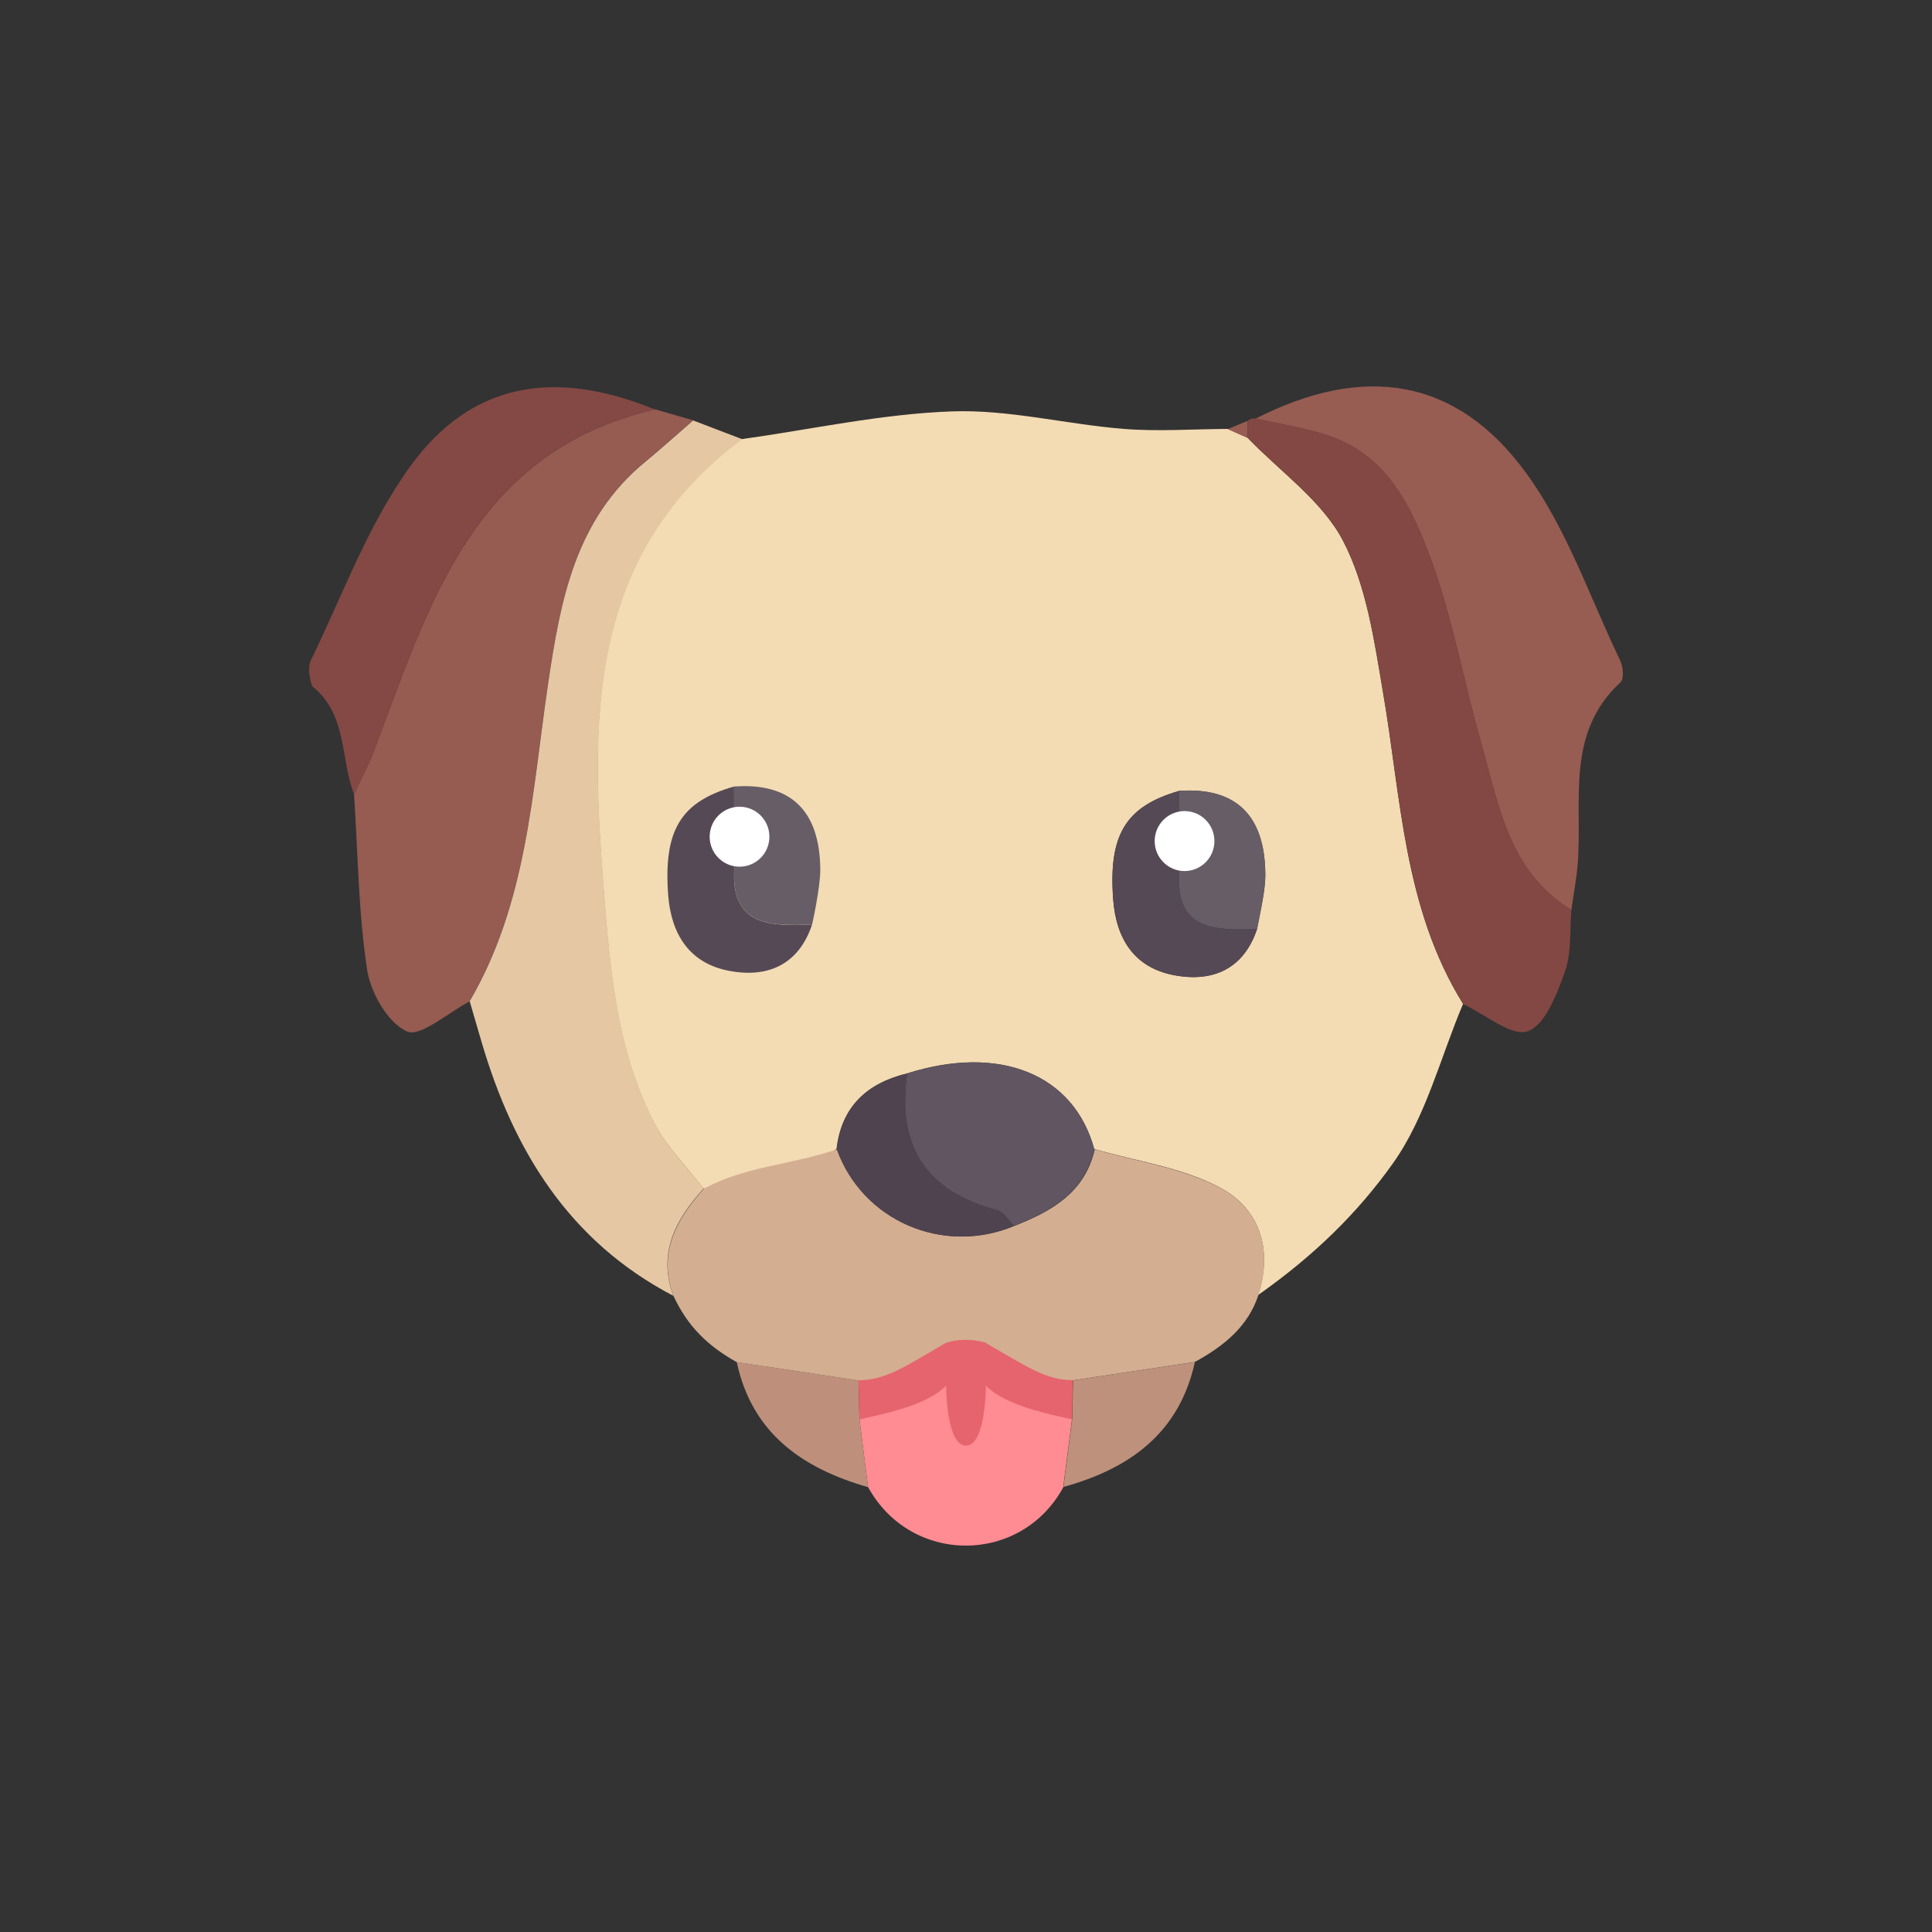 <svg width="50" height="50" viewBox="0 0 50 50" fill="none" xmlns="http://www.w3.org/2000/svg">
<rect x="0" y="0" width="50" height="50" fill="#333333" stroke="none"/>
<path d="M19.203 11.364C21.009 11.11 22.816 10.712 24.628 10.647C26.102 10.592 27.592 10.981 29.082 11.1C29.973 11.17 30.873 11.105 31.774 11.1C31.945 11.175 32.117 11.255 32.288 11.329C33.133 12.211 34.22 12.963 34.759 13.999C35.368 15.169 35.564 16.579 35.79 17.908C36.264 20.657 36.324 23.501 37.864 25.981C37.275 27.371 36.903 28.91 36.047 30.11C35.121 31.41 34 32.5 32.559 33.516C32.947 32.336 32.6 31.28 31.568 30.733C30.587 30.21 29.409 30.055 28.317 29.736C27.788 27.794 25.866 27.022 23.475 27.779C22.429 28.033 21.774 28.646 21.649 29.736C20.114 30.752 19.5 31 18.201 30.752C17.778 30.205 17.27 29.706 16.953 29.109C15.951 27.201 15.786 25.11 15.619 23.003C15.277 18.645 15.156 14.387 19.193 11.359L19.203 11.364ZM32.534 24.039C32.61 23.566 32.751 23.093 32.746 22.625C32.736 21.086 31.966 20.369 30.516 20.468C29.117 20.892 28.684 21.614 28.81 23.287C28.886 24.298 29.354 25.045 30.39 25.239C31.387 25.424 32.187 25.08 32.534 24.039Z" fill="#F3DBB3"/>
<path d="M28.322 29.741C29.414 30.06 30.592 30.22 31.573 30.738C32.6 31.285 32.952 32.341 32.565 33.521C32.306 34.31 31.697 34.828 30.919 35.249C29.867 35.409 28.82 35.563 27.768 35.723C27.061 35.83 26.03 35.345 25.514 34.761C25.202 34.652 24.792 34.718 24.485 34.828C23.715 35.101 23.455 35.728 22.222 35.728C21.171 35.568 20.119 35.409 19.072 35.255C18.303 34.828 17.788 34.31 17.431 33.541C17.018 32.431 17.497 31.564 18.216 30.762C19.333 30.172 20.364 30.172 21.664 29.746C22.323 31.594 24.412 32.495 26.248 31.729C27.215 31.35 28.08 30.862 28.332 29.746L28.322 29.741Z" fill="#D3AE91"/>
<path d="M12.152 25.917C11.598 26.206 10.879 26.848 10.531 26.694C10.033 26.47 9.59 25.688 9.5 25.09C9.273 23.596 9.263 22.067 9.162 20.553C9.329 20.189 9.525 19.836 9.666 19.462C11.095 15.697 12.212 11.693 16.953 10.593C17.28 10.687 17.607 10.782 17.939 10.877C17.532 11.23 17.129 11.599 16.712 11.937C14.88 13.431 14.502 15.548 14.185 17.689C13.772 20.493 13.642 23.367 12.152 25.912V25.917Z" fill="#965B51"/>
<path d="M12.152 25.917C13.642 23.372 13.772 20.498 14.185 17.694C14.502 15.553 14.88 13.436 16.712 11.942C17.129 11.598 17.532 11.235 17.939 10.881C18.362 11.041 18.78 11.205 19.203 11.364C15.166 14.392 15.287 18.655 15.629 23.008C15.796 25.11 15.962 27.206 16.963 29.114C17.28 29.716 17.788 30.215 18.211 30.757C17.491 31.554 17.013 32.421 17.426 33.536C14.729 32.127 13.294 29.781 12.469 26.987C12.363 26.634 12.263 26.275 12.157 25.917L12.152 25.917Z" fill="#E5C7A4"/>
<path d="M32.499 10.832C35.287 9.412 37.688 9.766 39.489 12.231C40.546 13.675 41.14 15.448 41.925 17.082C42.006 17.246 42.036 17.565 41.94 17.655C40.511 18.974 40.954 20.717 40.833 22.331C40.803 22.739 40.722 23.143 40.667 23.551C39.037 22.555 38.785 20.822 38.327 19.213C37.874 17.63 37.592 15.991 37.023 14.452C36.53 13.113 35.881 11.743 34.306 11.25C33.717 11.066 33.103 10.971 32.499 10.832Z" fill="#975C52"/>
<path d="M32.499 10.832C33.103 10.966 33.717 11.066 34.306 11.25C35.881 11.743 36.53 13.108 37.023 14.452C37.592 15.991 37.874 17.63 38.327 19.213C38.785 20.822 39.037 22.555 40.667 23.551C40.622 24.084 40.677 24.652 40.501 25.14C40.295 25.722 39.993 26.529 39.535 26.689C39.117 26.833 38.433 26.25 37.869 25.986C36.329 23.506 36.264 20.663 35.795 17.913C35.569 16.584 35.368 15.174 34.764 14.004C34.225 12.968 33.138 12.211 32.293 11.335C32.293 11.185 32.293 11.041 32.293 10.891C32.353 10.836 32.423 10.817 32.504 10.836L32.499 10.832Z" fill="#834843"/>
<path d="M16.953 10.593C12.212 11.688 11.09 15.697 9.666 19.462C9.525 19.836 9.334 20.189 9.162 20.553C8.8 19.622 9 18.5 8.08 17.759C8.005 17.55 7.96 17.261 8.05 17.077C8.876 15.383 9.53 13.566 10.622 12.062C12.202 9.89 14.351 9.537 16.948 10.597L16.953 10.593Z" fill="#844944"/>
<path d="M27.522 38.482C26.43 40.504 23.571 40.509 22.464 38.482C22.388 37.899 22.318 37.316 22.242 36.729C22.922 36.569 23.411 35.991 23.97 35.862C23.97 35.862 24.748 35.588 25 35.862C25.277 35.558 26.03 35.862 26.03 35.862C26.665 36.011 27.099 36.579 27.743 36.729L27.517 38.477L27.522 38.482Z" fill="#FF8C92"/>
<path d="M22.242 36.734C22.318 37.316 22.388 37.899 22.464 38.487C20.758 37.999 19.459 37.087 19.067 35.25C20.119 35.409 21.17 35.568 22.217 35.723C22.227 36.061 22.232 36.395 22.242 36.734Z" fill="#BE907B"/>
<path d="M27.522 38.482C27.597 37.899 27.673 37.316 27.748 36.734C27.758 36.395 27.763 36.061 27.773 35.723C28.825 35.563 29.872 35.409 30.924 35.25C30.521 37.082 29.243 38.008 27.522 38.482Z" fill="#BE917C"/>
<path d="M32.288 10.891C32.288 11.041 32.288 11.185 32.288 11.335C32.117 11.26 31.945 11.18 31.774 11.105C31.945 11.036 32.117 10.961 32.288 10.891Z" fill="#975C52"/>
<path d="M28.322 29.741C28.07 30.857 27.205 31.345 26.238 31.724C26.097 31.584 25.977 31.365 25.805 31.32C23.948 30.827 23.204 29.642 23.48 27.784C25.871 27.022 27.794 27.799 28.322 29.741Z" fill="#605561"/>
<path d="M32.534 24.039C32.187 25.08 31.387 25.428 30.39 25.239C29.359 25.045 28.891 24.293 28.81 23.287C28.684 21.614 29.121 20.862 30.516 20.468C30.516 21.357 30.516 21.219 30.521 22.57C30.416 24.099 31.467 24.084 32.534 24.039Z" fill="#554955"/>
<path d="M23.48 27.784C23.204 29.642 23.948 30.827 25.805 31.32C25.972 31.365 26.092 31.584 26.238 31.724C24.401 32.496 22.313 31.589 21.654 29.742C21.779 28.651 22.434 28.038 23.48 27.784Z" fill="#4F4350"/>
<path d="M30.516 20.468C31.971 20.364 32.736 21.081 32.746 22.625C32.746 23.098 32.534 24.039 32.534 24.039C31.467 24.079 30.416 24.099 30.521 22.57C30.521 22.57 30.516 21.668 30.516 20.468Z" fill="#675D67"/>
<path d="M27.768 35.723C27.758 36.061 27.753 36.395 27.743 36.734C27.099 36.584 26.03 36.379 25.515 35.862C25.515 35.862 25.515 37.414 25 37.414C24.485 37.414 24.485 35.862 24.485 35.862C23.97 36.379 22.917 36.579 22.242 36.734C22.232 36.395 22.227 36.061 22.217 35.723C22.939 35.718 23.454 35.345 24.472 34.757C24.784 34.647 25.202 34.647 25.509 34.757C26.546 35.345 27.061 35.723 27.763 35.718L27.768 35.723Z" fill="#E6646E"/>
<path d="M31.429 21.767C31.429 22.195 31.083 22.543 30.656 22.543C30.229 22.543 29.883 22.195 29.883 21.767C29.883 21.338 30.229 20.991 30.656 20.991C31.083 20.991 31.429 21.338 31.429 21.767Z" fill="white"/>
<path d="M21.017 23.926C20.67 24.967 19.87 25.315 18.874 25.126C17.842 24.932 17.374 24.18 17.293 23.174C17.168 21.5 17.605 20.749 18.999 20.355C18.999 21.244 18.999 21.106 19.004 22.457C18.899 23.985 19.951 23.971 21.017 23.926Z" fill="#554955"/>
<path d="M18.999 20.355C20.454 20.25 21.219 20.967 21.229 22.511C21.229 22.984 21.017 23.926 21.017 23.926C19.951 23.966 18.899 23.985 19.004 22.457C19.004 22.457 18.999 21.554 18.999 20.355Z" fill="#675D67"/>
<path d="M19.912 21.654C19.912 22.083 19.566 22.43 19.139 22.43C18.712 22.43 18.366 22.083 18.366 21.654C18.366 21.226 18.712 20.878 19.139 20.878C19.566 20.878 19.912 21.226 19.912 21.654Z" fill="white"/>
</svg>
